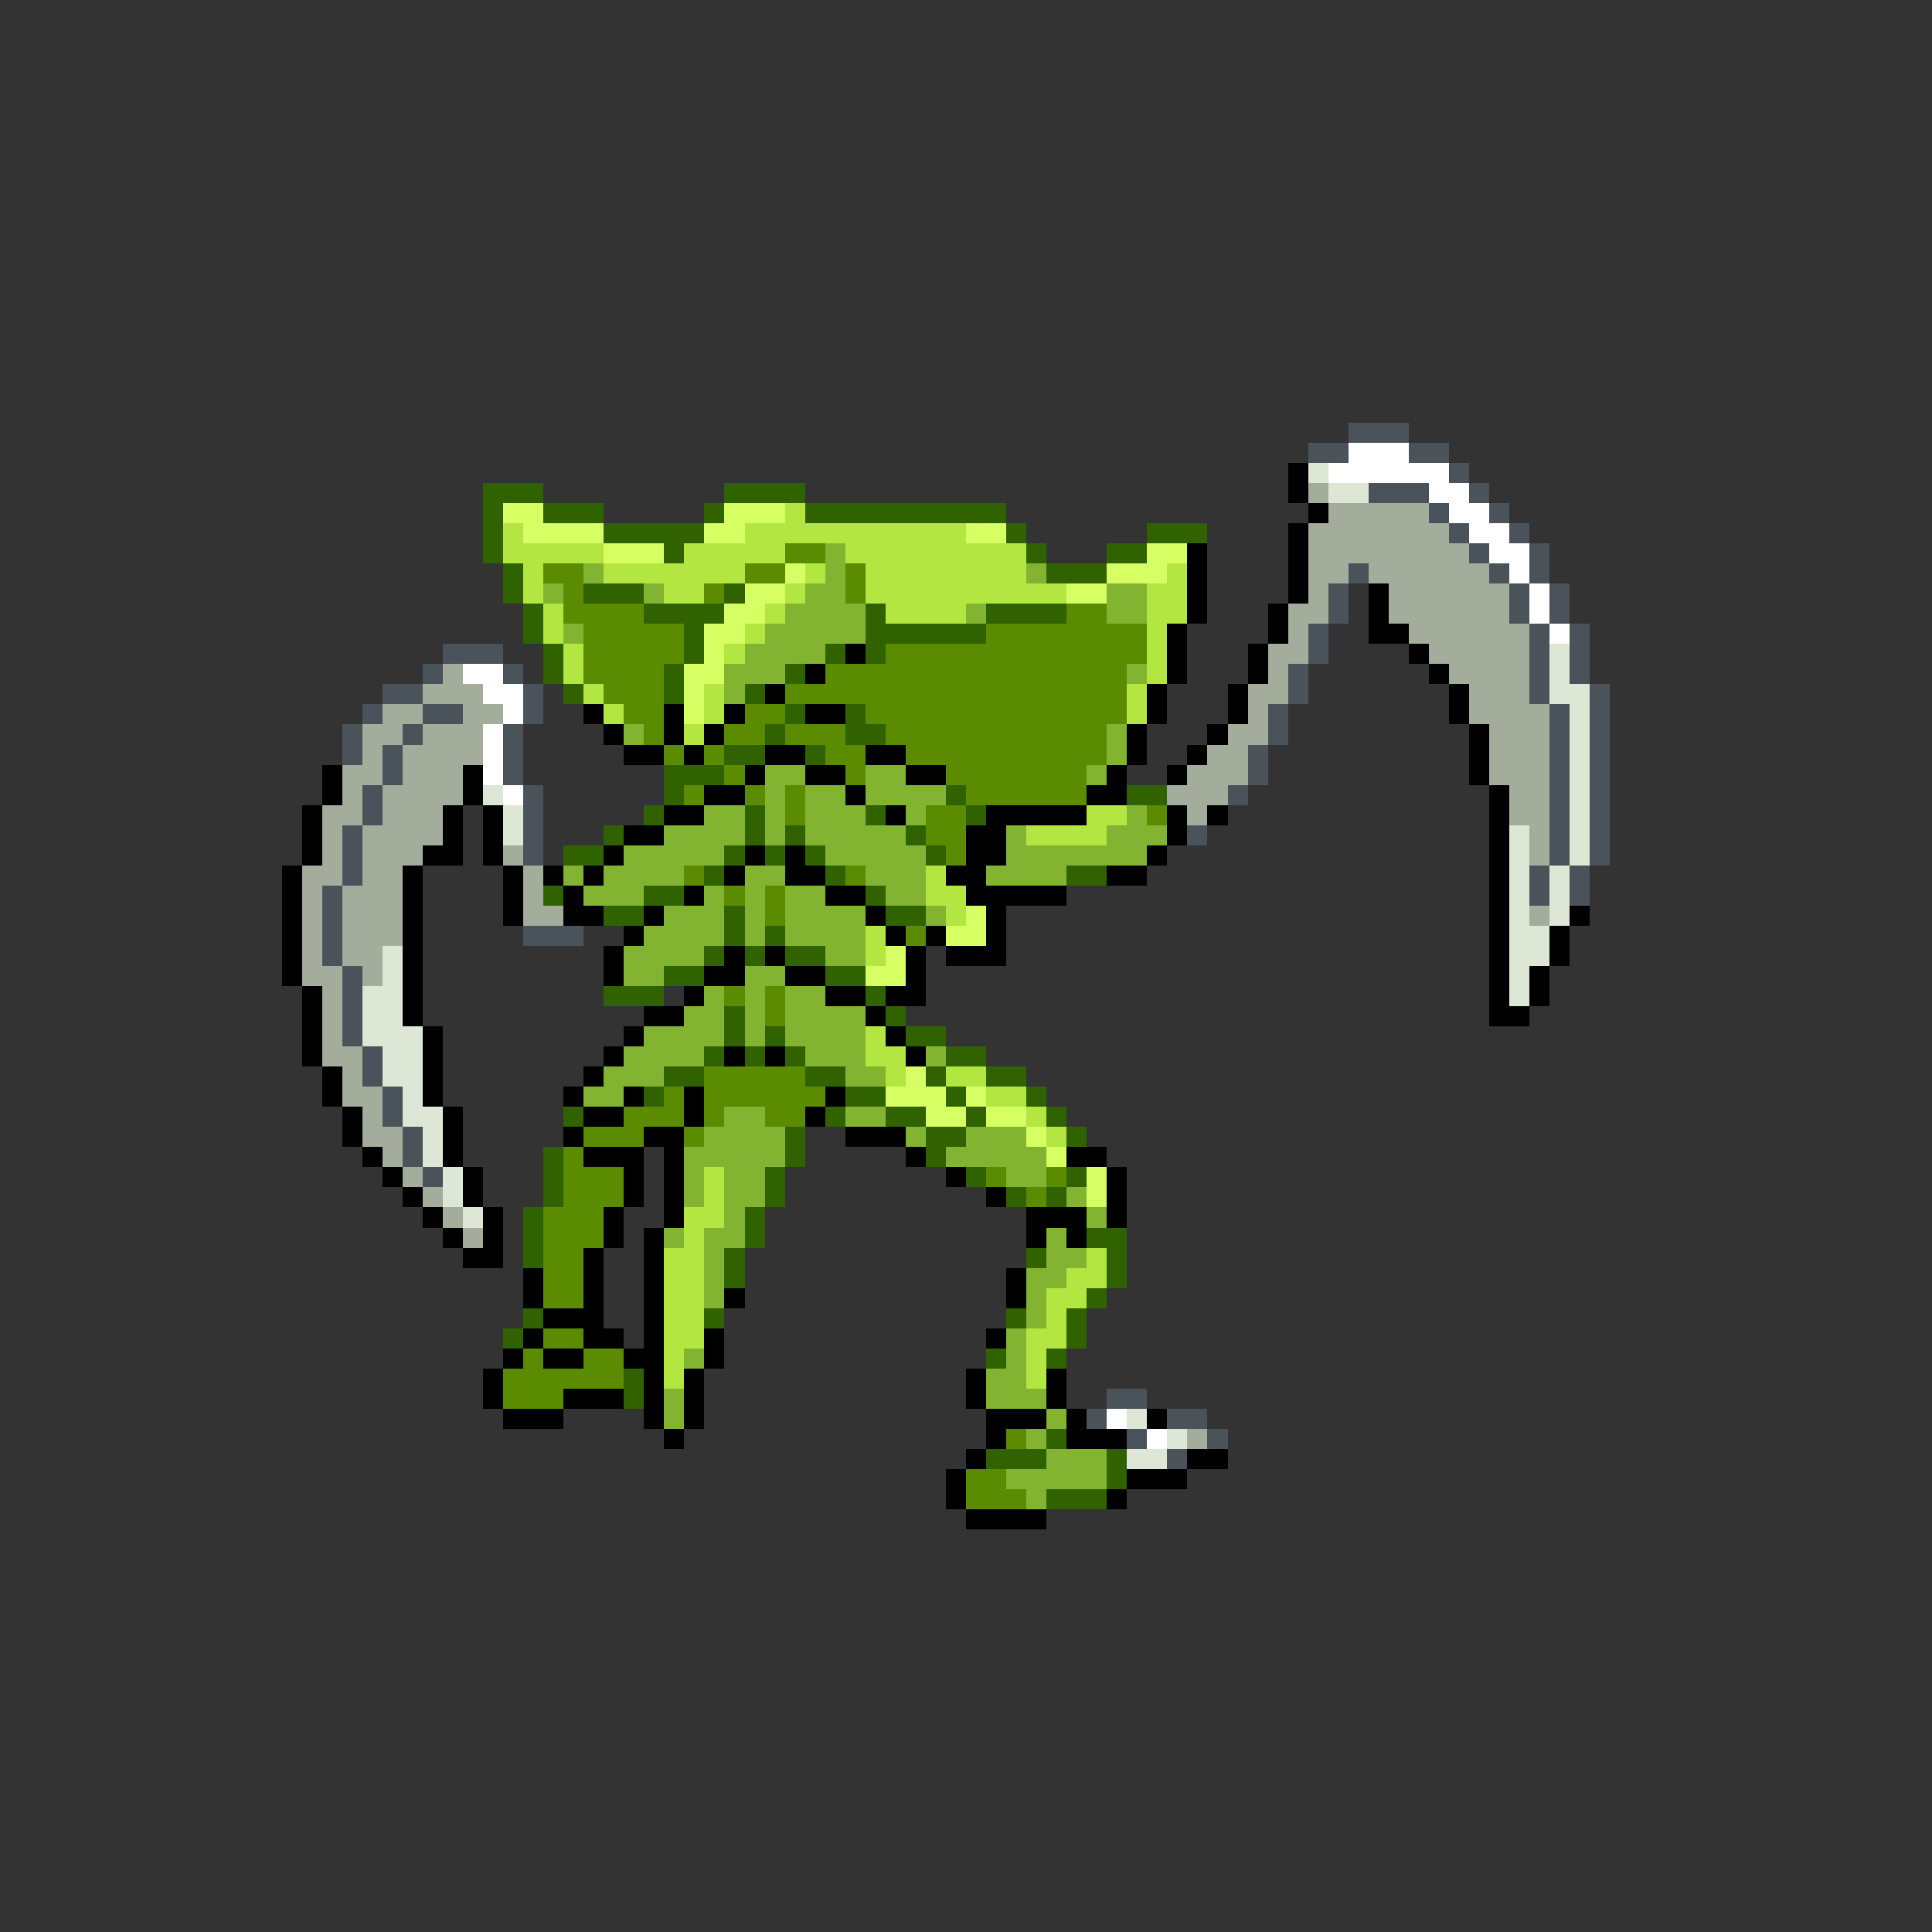 <svg xmlns="http://www.w3.org/2000/svg" viewBox="0 -0.5 96 96" shape-rendering="crispEdges">
<rect x="0" y="-0.5" width="96" height="96" fill="#333333" stroke="none"/>
<path stroke="#4a525a" d="M67 21h3M65 22h2M70 22h2M72 23h1M68 24h3M73 24h1M71 25h1M74 25h1M72 26h1M75 26h1M73 27h1M76 27h1M67 28h1M74 28h1M76 28h1M66 29h1M75 29h1M77 29h1M66 30h1M75 30h1M77 30h1M65 31h1M76 31h1M78 31h1M22 32h3M65 32h1M76 32h1M78 32h1M21 33h1M25 33h1M64 33h1M76 33h1M78 33h1M19 34h2M26 34h1M64 34h1M76 34h1M79 34h1M18 35h1M21 35h2M26 35h1M63 35h1M77 35h1M79 35h1M17 36h1M20 36h1M25 36h1M63 36h1M77 36h1M79 36h1M17 37h1M19 37h1M25 37h1M62 37h1M77 37h1M79 37h1M19 38h1M25 38h1M62 38h1M77 38h1M79 38h1M18 39h1M26 39h1M61 39h1M77 39h1M79 39h1M18 40h1M26 40h1M77 40h1M79 40h1M17 41h1M26 41h1M59 41h1M77 41h1M79 41h1M17 42h1M26 42h1M77 42h1M79 42h1M17 43h1M76 43h1M78 43h1M16 44h1M76 44h1M78 44h1M16 45h1M16 46h1M26 46h3M16 47h1M17 48h1M17 49h1M17 50h1M17 51h1M18 52h1M18 53h1M19 54h1M19 55h1M20 56h1M20 57h1M21 58h1M55 69h2M54 70h1M58 70h2M56 71h1M60 71h1M58 72h1" />
<path stroke="#ffffff" d="M67 22h3M66 23h6M71 24h2M72 25h2M73 26h2M74 27h2M75 28h1M76 29h1M76 30h1M77 31h1M23 33h2M24 34h2M25 35h1M24 36h1M24 37h1M24 38h1M25 39h1M55 70h1M57 71h1" />
<path stroke="#000000" d="M64 23h1M64 24h1M65 25h1M64 26h1M59 27h1M64 27h1M59 28h1M64 28h1M59 29h1M64 29h1M68 29h1M59 30h1M63 30h1M68 30h1M58 31h1M63 31h1M68 31h2M42 32h1M58 32h1M62 32h1M70 32h1M40 33h1M58 33h1M62 33h1M71 33h1M38 34h1M57 34h1M61 34h1M72 34h1M29 35h1M33 35h1M36 35h1M40 35h2M57 35h1M61 35h1M72 35h1M30 36h1M33 36h1M35 36h1M56 36h1M60 36h1M73 36h1M31 37h2M34 37h1M38 37h2M43 37h2M56 37h1M59 37h1M73 37h1M16 38h1M23 38h1M37 38h1M40 38h2M45 38h2M55 38h1M58 38h1M73 38h1M16 39h1M23 39h1M35 39h2M42 39h1M54 39h2M74 39h1M15 40h1M22 40h1M24 40h1M33 40h2M44 40h1M49 40h5M58 40h1M60 40h1M74 40h1M15 41h1M22 41h1M24 41h1M31 41h2M48 41h2M58 41h1M74 41h1M15 42h1M21 42h2M24 42h1M30 42h1M37 42h1M39 42h1M48 42h2M57 42h1M74 42h1M14 43h1M20 43h1M25 43h1M27 43h1M29 43h1M36 43h1M39 43h2M47 43h2M55 43h2M74 43h1M14 44h1M20 44h1M25 44h1M28 44h1M34 44h1M41 44h2M48 44h5M74 44h1M14 45h1M20 45h1M25 45h1M28 45h2M32 45h1M43 45h1M49 45h1M74 45h1M78 45h1M14 46h1M20 46h1M31 46h1M44 46h1M46 46h1M49 46h1M74 46h1M77 46h1M14 47h1M20 47h1M30 47h1M36 47h1M38 47h1M45 47h1M47 47h3M74 47h1M77 47h1M14 48h1M20 48h1M30 48h1M35 48h2M39 48h2M45 48h1M74 48h1M76 48h1M15 49h1M20 49h1M34 49h1M41 49h2M44 49h2M74 49h1M76 49h1M15 50h1M20 50h1M32 50h2M43 50h1M74 50h2M15 51h1M21 51h1M31 51h1M44 51h1M15 52h1M21 52h1M30 52h1M36 52h1M38 52h1M45 52h1M16 53h1M21 53h1M29 53h1M16 54h1M21 54h1M28 54h1M31 54h1M34 54h1M41 54h1M17 55h1M22 55h1M29 55h2M34 55h1M40 55h1M17 56h1M22 56h1M28 56h1M32 56h2M42 56h3M18 57h1M22 57h1M29 57h3M33 57h1M45 57h1M53 57h2M19 58h1M23 58h1M31 58h1M33 58h1M47 58h1M55 58h1M20 59h1M23 59h1M31 59h1M33 59h1M49 59h1M55 59h1M21 60h1M24 60h1M30 60h1M33 60h1M51 60h3M55 60h1M22 61h1M24 61h1M30 61h1M32 61h1M51 61h1M53 61h1M23 62h2M29 62h1M32 62h1M26 63h1M29 63h1M32 63h1M50 63h1M26 64h1M29 64h1M32 64h1M36 64h1M50 64h1M27 65h3M32 65h1M26 66h1M29 66h2M32 66h1M35 66h1M49 66h1M25 67h1M27 67h2M31 67h2M35 67h1M24 68h1M32 68h1M34 68h1M48 68h1M52 68h1M24 69h1M28 69h3M32 69h1M34 69h1M48 69h1M52 69h1M25 70h3M32 70h1M34 70h1M49 70h3M53 70h1M57 70h1M33 71h1M49 71h1M53 71h3M48 72h1M59 72h2M47 73h1M56 73h3M47 74h1M55 74h1M48 75h4" />
<path stroke="#dee6d5" d="M65 23h1M66 24h2M77 32h1M77 33h1M77 34h2M78 35h1M78 36h1M78 37h1M78 38h1M24 39h1M78 39h1M25 40h1M78 40h1M25 41h1M75 41h1M78 41h1M75 42h1M78 42h1M75 43h1M77 43h1M75 44h1M77 44h1M75 45h1M77 45h1M75 46h2M19 47h1M75 47h2M19 48h1M75 48h1M18 49h2M75 49h1M18 50h2M18 51h3M19 52h2M19 53h2M20 54h1M20 55h2M21 56h1M21 57h1M22 58h1M22 59h1M23 60h1M56 70h1M58 71h1M56 72h2" />
<path stroke="#316200" d="M24 24h3M36 24h4M24 25h1M27 25h3M35 25h1M40 25h10M24 26h1M30 26h5M50 26h1M57 26h3M24 27h1M33 27h1M51 27h1M55 27h2M25 28h1M52 28h3M25 29h1M29 29h3M36 29h1M26 30h1M32 30h4M43 30h1M49 30h4M26 31h1M34 31h1M43 31h6M27 32h1M34 32h1M41 32h1M43 32h1M27 33h1M33 33h1M39 33h1M28 34h1M33 34h1M37 34h1M39 35h1M42 35h1M38 36h1M42 36h2M36 37h2M40 37h1M33 38h3M33 39h1M47 39h1M56 39h2M32 40h1M37 40h1M43 40h1M48 40h1M30 41h1M37 41h1M39 41h1M45 41h1M28 42h2M36 42h1M38 42h1M40 42h1M46 42h1M35 43h1M41 43h1M53 43h2M27 44h1M32 44h2M43 44h1M30 45h2M36 45h1M44 45h2M36 46h1M38 46h1M35 47h1M37 47h1M39 47h2M33 48h2M41 48h2M30 49h3M43 49h1M36 50h1M44 50h1M36 51h1M38 51h1M45 51h2M35 52h1M37 52h1M39 52h1M47 52h2M33 53h2M40 53h2M46 53h1M49 53h2M32 54h1M42 54h2M47 54h1M51 54h1M28 55h1M41 55h1M44 55h2M48 55h1M52 55h1M39 56h1M46 56h2M53 56h1M27 57h1M39 57h1M46 57h1M27 58h1M38 58h1M48 58h1M53 58h1M27 59h1M38 59h1M50 59h1M52 59h1M26 60h1M37 60h1M26 61h1M37 61h1M54 61h2M26 62h1M36 62h1M51 62h1M55 62h1M36 63h1M55 63h1M54 64h1M26 65h1M35 65h1M50 65h1M53 65h1M25 66h1M53 66h1M49 67h1M52 67h1M31 68h1M31 69h1M52 71h1M49 72h3M55 72h1M55 73h1M52 74h3" />
<path stroke="#a4ac9c" d="M65 24h1M66 25h5M65 26h7M65 27h8M65 28h2M68 28h6M65 29h1M69 29h6M64 30h2M69 30h6M64 31h1M70 31h6M63 32h2M71 32h5M22 33h1M63 33h1M72 33h4M21 34h3M62 34h2M73 34h3M19 35h2M23 35h2M62 35h1M73 35h4M18 36h2M21 36h3M61 36h2M74 36h3M18 37h1M20 37h4M60 37h2M74 37h3M17 38h2M20 38h3M59 38h3M74 38h3M17 39h1M19 39h4M58 39h3M75 39h2M16 40h2M19 40h3M59 40h1M75 40h2M16 41h1M18 41h4M76 41h1M16 42h1M18 42h3M25 42h1M76 42h1M15 43h2M18 43h2M26 43h1M15 44h1M17 44h3M26 44h1M15 45h1M17 45h3M26 45h2M76 45h1M15 46h1M17 46h3M15 47h1M17 47h2M15 48h2M18 48h1M16 49h1M16 50h1M16 51h1M16 52h2M17 53h1M17 54h2M18 55h1M18 56h2M19 57h1M20 58h1M21 59h1M22 60h1M23 61h1M59 71h1" />
<path stroke="#d5ff62" d="M25 25h2M36 25h3M26 26h4M35 26h2M48 26h2M30 27h3M57 27h2M39 28h1M55 28h3M37 29h2M53 29h2M36 30h2M35 31h2M35 32h1M34 33h2M34 34h1M34 35h1M48 45h1M47 46h2M44 47h1M43 48h2M45 53h1M44 54h3M48 54h1M46 55h2M49 55h2M51 56h1M52 57h1M54 58h1M54 59h1" />
<path stroke="#b4e641" d="M39 25h1M25 26h1M37 26h11M25 27h5M34 27h5M42 27h9M26 28h1M30 28h7M40 28h1M43 28h8M58 28h1M26 29h1M33 29h2M39 29h1M43 29h10M57 29h2M27 30h1M38 30h1M44 30h4M57 30h2M27 31h1M37 31h1M57 31h1M28 32h1M36 32h1M57 32h1M28 33h1M57 33h1M29 34h1M35 34h1M56 34h1M30 35h1M35 35h1M56 35h1M34 36h1M54 40h2M51 41h4M46 43h1M46 44h2M47 45h1M43 46h1M43 47h1M43 51h1M43 52h2M44 53h1M47 53h2M49 54h2M51 55h1M52 56h1M35 58h1M35 59h1M34 60h2M34 61h1M33 62h2M54 62h1M33 63h2M53 63h2M33 64h2M52 64h2M33 65h2M52 65h1M33 66h2M51 66h2M33 67h1M51 67h1M33 68h1M51 68h1" />
<path stroke="#5a8b00" d="M39 27h2M27 28h2M37 28h2M42 28h1M28 29h1M35 29h1M42 29h1M28 30h4M53 30h2M29 31h5M49 31h8M29 32h5M44 32h13M29 33h4M41 33h15M30 34h3M39 34h17M31 35h2M37 35h2M43 35h13M32 36h1M36 36h2M39 36h3M44 36h11M33 37h1M35 37h1M41 37h2M45 37h10M36 38h1M42 38h1M47 38h7M34 39h1M37 39h1M39 39h1M48 39h6M39 40h1M46 40h2M57 40h1M46 41h2M47 42h1M34 43h1M42 43h1M36 44h1M38 44h1M38 45h1M45 46h1M36 49h1M38 49h1M38 50h1M35 53h5M33 54h1M35 54h6M31 55h3M35 55h1M38 55h2M29 56h3M34 56h1M28 57h1M28 58h3M49 58h1M52 58h1M28 59h3M51 59h1M27 60h3M27 61h3M27 62h2M27 63h2M27 64h2M27 66h2M26 67h1M29 67h2M25 68h6M25 69h3M50 71h1M48 73h2M48 74h3" />
<path stroke="#83b431" d="M41 27h1M29 28h1M41 28h1M51 28h1M27 29h1M32 29h1M40 29h2M55 29h2M39 30h4M48 30h1M55 30h2M28 31h1M38 31h5M37 32h4M36 33h3M56 33h1M36 34h1M31 36h1M55 36h1M55 37h1M38 38h2M43 38h2M54 38h1M38 39h1M40 39h2M43 39h4M35 40h2M38 40h1M40 40h3M45 40h1M56 40h1M33 41h4M38 41h1M40 41h5M50 41h1M55 41h3M31 42h5M41 42h5M50 42h7M28 43h1M30 43h4M37 43h2M43 43h3M49 43h4M29 44h3M35 44h1M37 44h1M39 44h2M44 44h2M33 45h3M37 45h1M39 45h4M46 45h1M32 46h4M37 46h1M39 46h4M31 47h4M41 47h2M31 48h2M37 48h2M35 49h1M37 49h1M39 49h2M34 50h2M37 50h1M39 50h4M32 51h4M37 51h1M39 51h4M31 52h4M40 52h3M46 52h1M30 53h3M42 53h2M29 54h2M36 55h2M42 55h2M35 56h4M45 56h1M48 56h3M34 57h5M47 57h5M34 58h1M36 58h2M50 58h2M34 59h1M36 59h2M53 59h1M36 60h1M54 60h1M33 61h1M35 61h2M52 61h1M35 62h1M52 62h2M35 63h1M51 63h2M35 64h1M51 64h1M51 65h1M50 66h1M34 67h1M50 67h1M49 68h2M33 69h1M49 69h3M33 70h1M52 70h1M51 71h1M52 72h3M50 73h5M51 74h1" />
</svg>